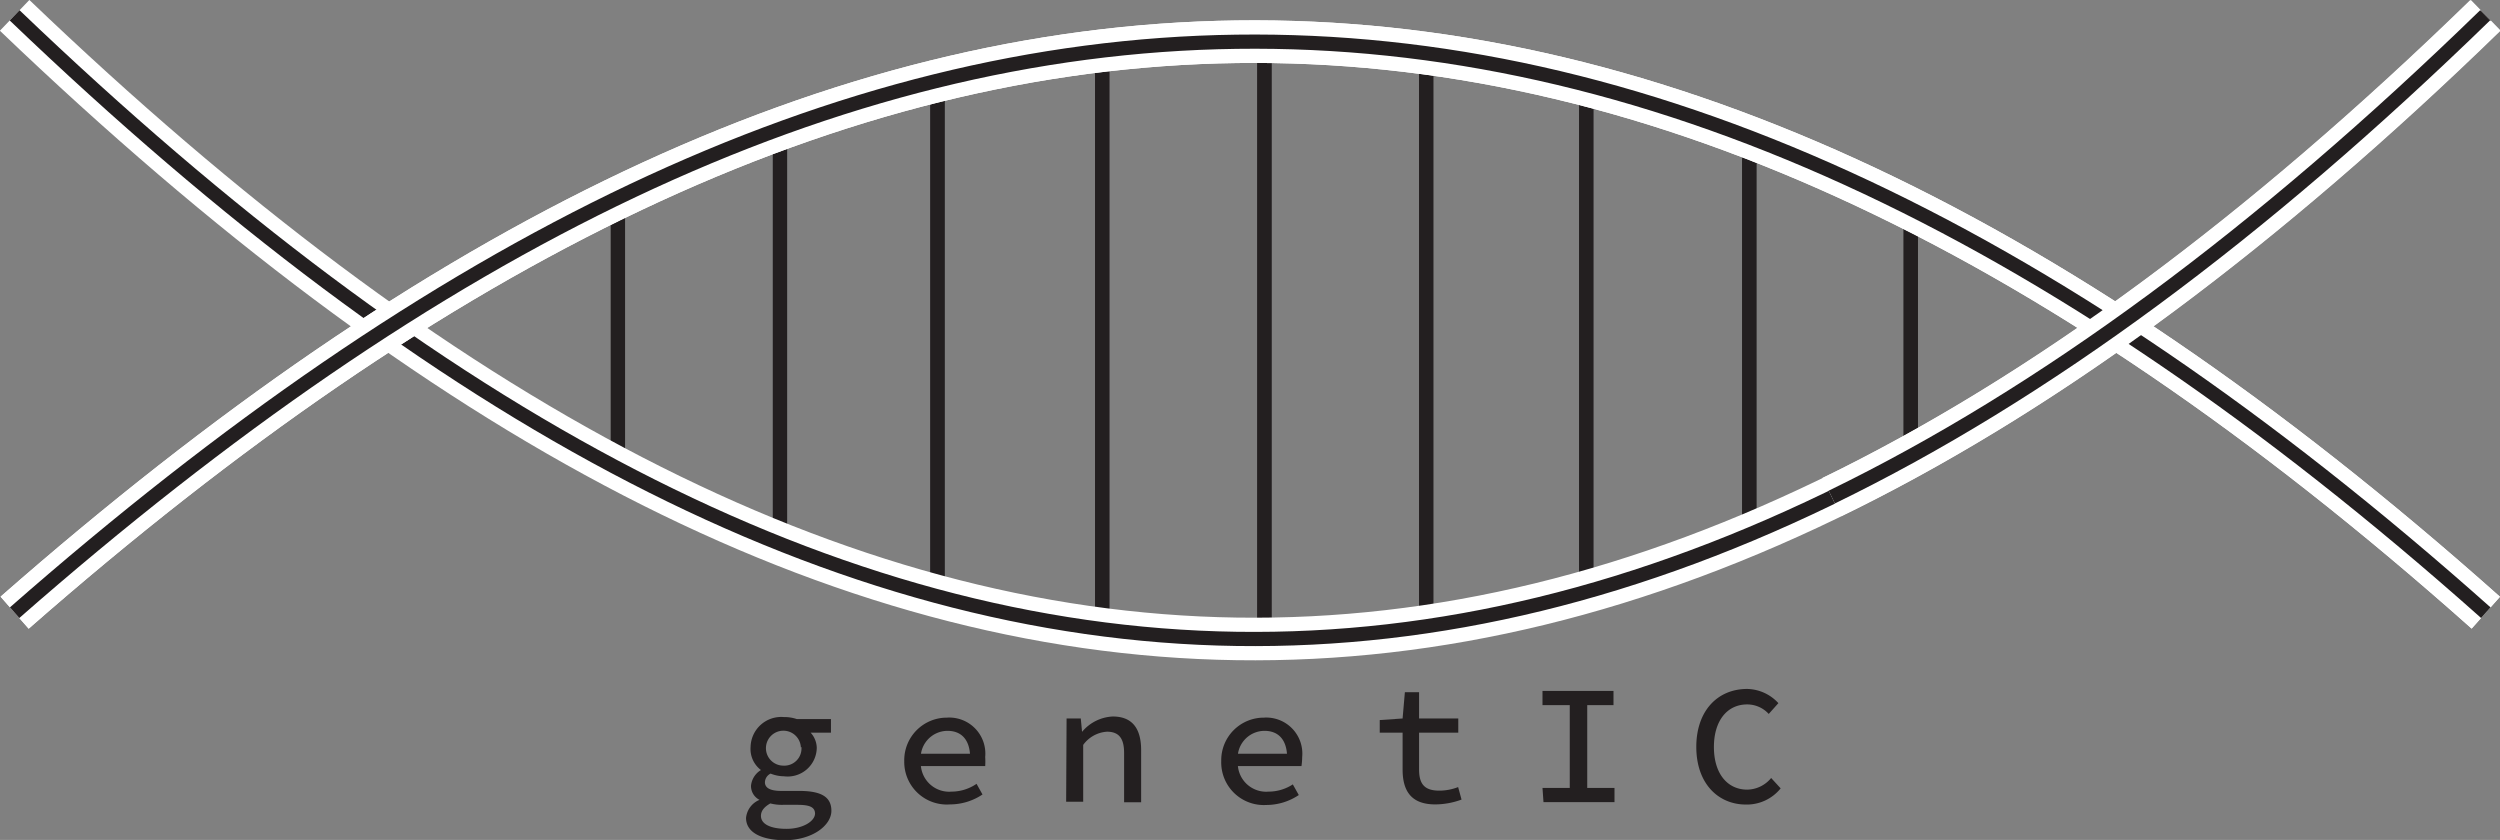 <svg id="Layer_1" data-name="Layer 1" xmlns="http://www.w3.org/2000/svg" viewBox="0 0 176.03 59.14"><rect x="0" y="0" width="176.03" height="59.14" fill="#808080" stroke="none"/><defs><style>.cls-1{fill:#231f20;}.cls-2,.cls-3{fill:none;stroke-miterlimit:10;}.cls-2{stroke:#231f20;}.cls-3{stroke:#fff;stroke-width:3px;}</style></defs><title>genetic</title><path class="cls-1" d="M57.77,61a1.53,1.53,0,0,1,.95-1.27v0a1.09,1.09,0,0,1-.6-1,1.46,1.46,0,0,1,.7-1.1v0A1.86,1.86,0,0,1,58.09,56a2.16,2.16,0,0,1,2.35-2.1,2.7,2.7,0,0,1,.9.14h2.41V55H62.32a1.63,1.63,0,0,1,.43,1.07,2.05,2.05,0,0,1-2.31,2,2.58,2.58,0,0,1-.94-.19.7.7,0,0,0-.4.61c0,.42.41.61,1.16.61h1.25c1.52,0,2.27.4,2.27,1.4s-1.29,2.07-3.32,2.07C58.8,62.55,57.77,62,57.77,61Zm4.86-.28c0-.51-.43-.64-1.26-.64h-1a3.21,3.21,0,0,1-.89-.1c-.49.28-.66.57-.66.88,0,.56.64.91,1.8.91S62.63,61.23,62.63,60.68Zm-1-4.68a1.23,1.23,0,1,0-1.23,1.28A1.21,1.21,0,0,0,61.67,56Z" transform="translate(-5.24 -3.41)"/><path class="cls-1" d="M68.91,57a3,3,0,0,1,3-3.06,2.54,2.54,0,0,1,2.7,2.77,4.89,4.89,0,0,1,0,.64H69.74v-.87h4.07l-.26.29c0-1.27-.61-1.9-1.6-1.9A1.9,1.9,0,0,0,70.08,57a2,2,0,0,0,2.16,2.15A3.13,3.13,0,0,0,74,58.6l.42.75a4.11,4.11,0,0,1-2.28.7A3,3,0,0,1,68.91,57Z" transform="translate(-5.24 -3.41)"/><path class="cls-1" d="M80.34,54h1l.09.94h0a3,3,0,0,1,2.16-1.08c1.37,0,2,.84,2,2.37V59.9h-1.2V56.43c0-1-.34-1.5-1.21-1.5a2.25,2.25,0,0,0-1.67.93v4h-1.2Z" transform="translate(-5.24 -3.41)"/><path class="cls-1" d="M91.23,57a3,3,0,0,1,3-3.06,2.54,2.54,0,0,1,2.7,2.77,4.89,4.89,0,0,1-.05.64H92.05v-.87h4.08l-.26.29c0-1.27-.61-1.9-1.6-1.9A1.9,1.9,0,0,0,92.4,57a2,2,0,0,0,2.16,2.15,3.13,3.13,0,0,0,1.71-.51l.42.75a4.11,4.11,0,0,1-2.28.7A3,3,0,0,1,91.23,57Z" transform="translate(-5.24 -3.41)"/><path class="cls-1" d="M104,57.59V55h-1.61v-.89L104,54l.16-1.85h1V54h2.76v1h-2.76v2.59c0,1,.36,1.49,1.42,1.49a3.66,3.66,0,0,0,1.33-.25l.24.88a5.4,5.4,0,0,1-1.85.34C104.57,60.05,104,59.06,104,57.59Z" transform="translate(-5.24 -3.41)"/><path class="cls-1" d="M113.85,58.89h1.92V53.06h-1.92v-1h5v1H117v5.83h1.92v1h-5Z" transform="translate(-5.24 -3.41)"/><path class="cls-1" d="M124.68,56c0-2.55,1.51-4.08,3.58-4.08a3.06,3.06,0,0,1,2.2,1l-.68.76a2.05,2.05,0,0,0-1.52-.67c-1.4,0-2.34,1.14-2.34,3s.94,3,2.35,3a2.22,2.22,0,0,0,1.68-.82l.67.73a3.06,3.06,0,0,1-2.46,1.14C126.21,60.05,124.68,58.57,124.68,56Z" transform="translate(-5.24 -3.41)"/><line class="cls-2" x1="89.03" y1="2.95" x2="89.03" y2="45"/><line class="cls-2" x1="77.61" y1="3.87" x2="77.61" y2="44.4"/><line class="cls-2" x1="66.01" y1="5.54" x2="66.01" y2="42.15"/><line class="cls-2" x1="54.92" y1="9.41" x2="54.92" y2="38"/><line class="cls-2" x1="43.51" y1="13.81" x2="43.51" y2="32.84"/><line class="cls-2" x1="100.42" y1="3.87" x2="100.42" y2="44.03"/><line class="cls-2" x1="111.69" y1="6.05" x2="111.69" y2="41.47"/><line class="cls-2" x1="123.17" y1="9.41" x2="123.17" y2="37.34"/><line class="cls-2" x1="134.54" y1="15.17" x2="134.54" y2="31.81"/><line class="cls-2" x1="89.03" y1="2.95" x2="89.03" y2="45"/><line class="cls-2" x1="77.61" y1="3.87" x2="77.61" y2="44.4"/><line class="cls-2" x1="66.01" y1="5.54" x2="66.01" y2="42.15"/><line class="cls-2" x1="54.92" y1="9.41" x2="54.92" y2="38"/><line class="cls-2" x1="43.51" y1="13.81" x2="43.51" y2="32.84"/><line class="cls-2" x1="100.42" y1="3.87" x2="100.42" y2="44.03"/><line class="cls-2" x1="111.69" y1="6.05" x2="111.69" y2="41.47"/><line class="cls-2" x1="123.17" y1="9.41" x2="123.17" y2="37.34"/><line class="cls-2" x1="134.54" y1="15.17" x2="134.54" y2="31.81"/><path class="cls-3" d="M6.27,4.49c59.37,56.87,112.08,60.21,174,0" transform="translate(-5.24 -3.41)"/><path class="cls-2" d="M6.27,4.49c59.37,56.87,112.08,60.21,174,0" transform="translate(-5.24 -3.41)"/><path class="cls-3" d="M6.27,46.55c59.37-52.07,112.08-55.13,174,0" transform="translate(-5.24 -3.41)"/><path class="cls-2" d="M6.27,46.55c59.37-52.07,112.08-55.13,174,0" transform="translate(-5.24 -3.41)"/><path class="cls-3" d="M6.27,46.55c59.37-52.07,112.08-55.13,174,0" transform="translate(-5.24 -3.41)"/><path class="cls-2" d="M6.27,46.55c59.37-52.07,112.08-55.13,174,0" transform="translate(-5.24 -3.41)"/><path class="cls-3" d="M134.22,38.41c14.91-7.25,30.15-18.5,46-33.92" transform="translate(-5.24 -3.41)"/><path class="cls-2" d="M134.22,38.41c14.91-7.25,30.15-18.5,46-33.92" transform="translate(-5.24 -3.41)"/></svg>